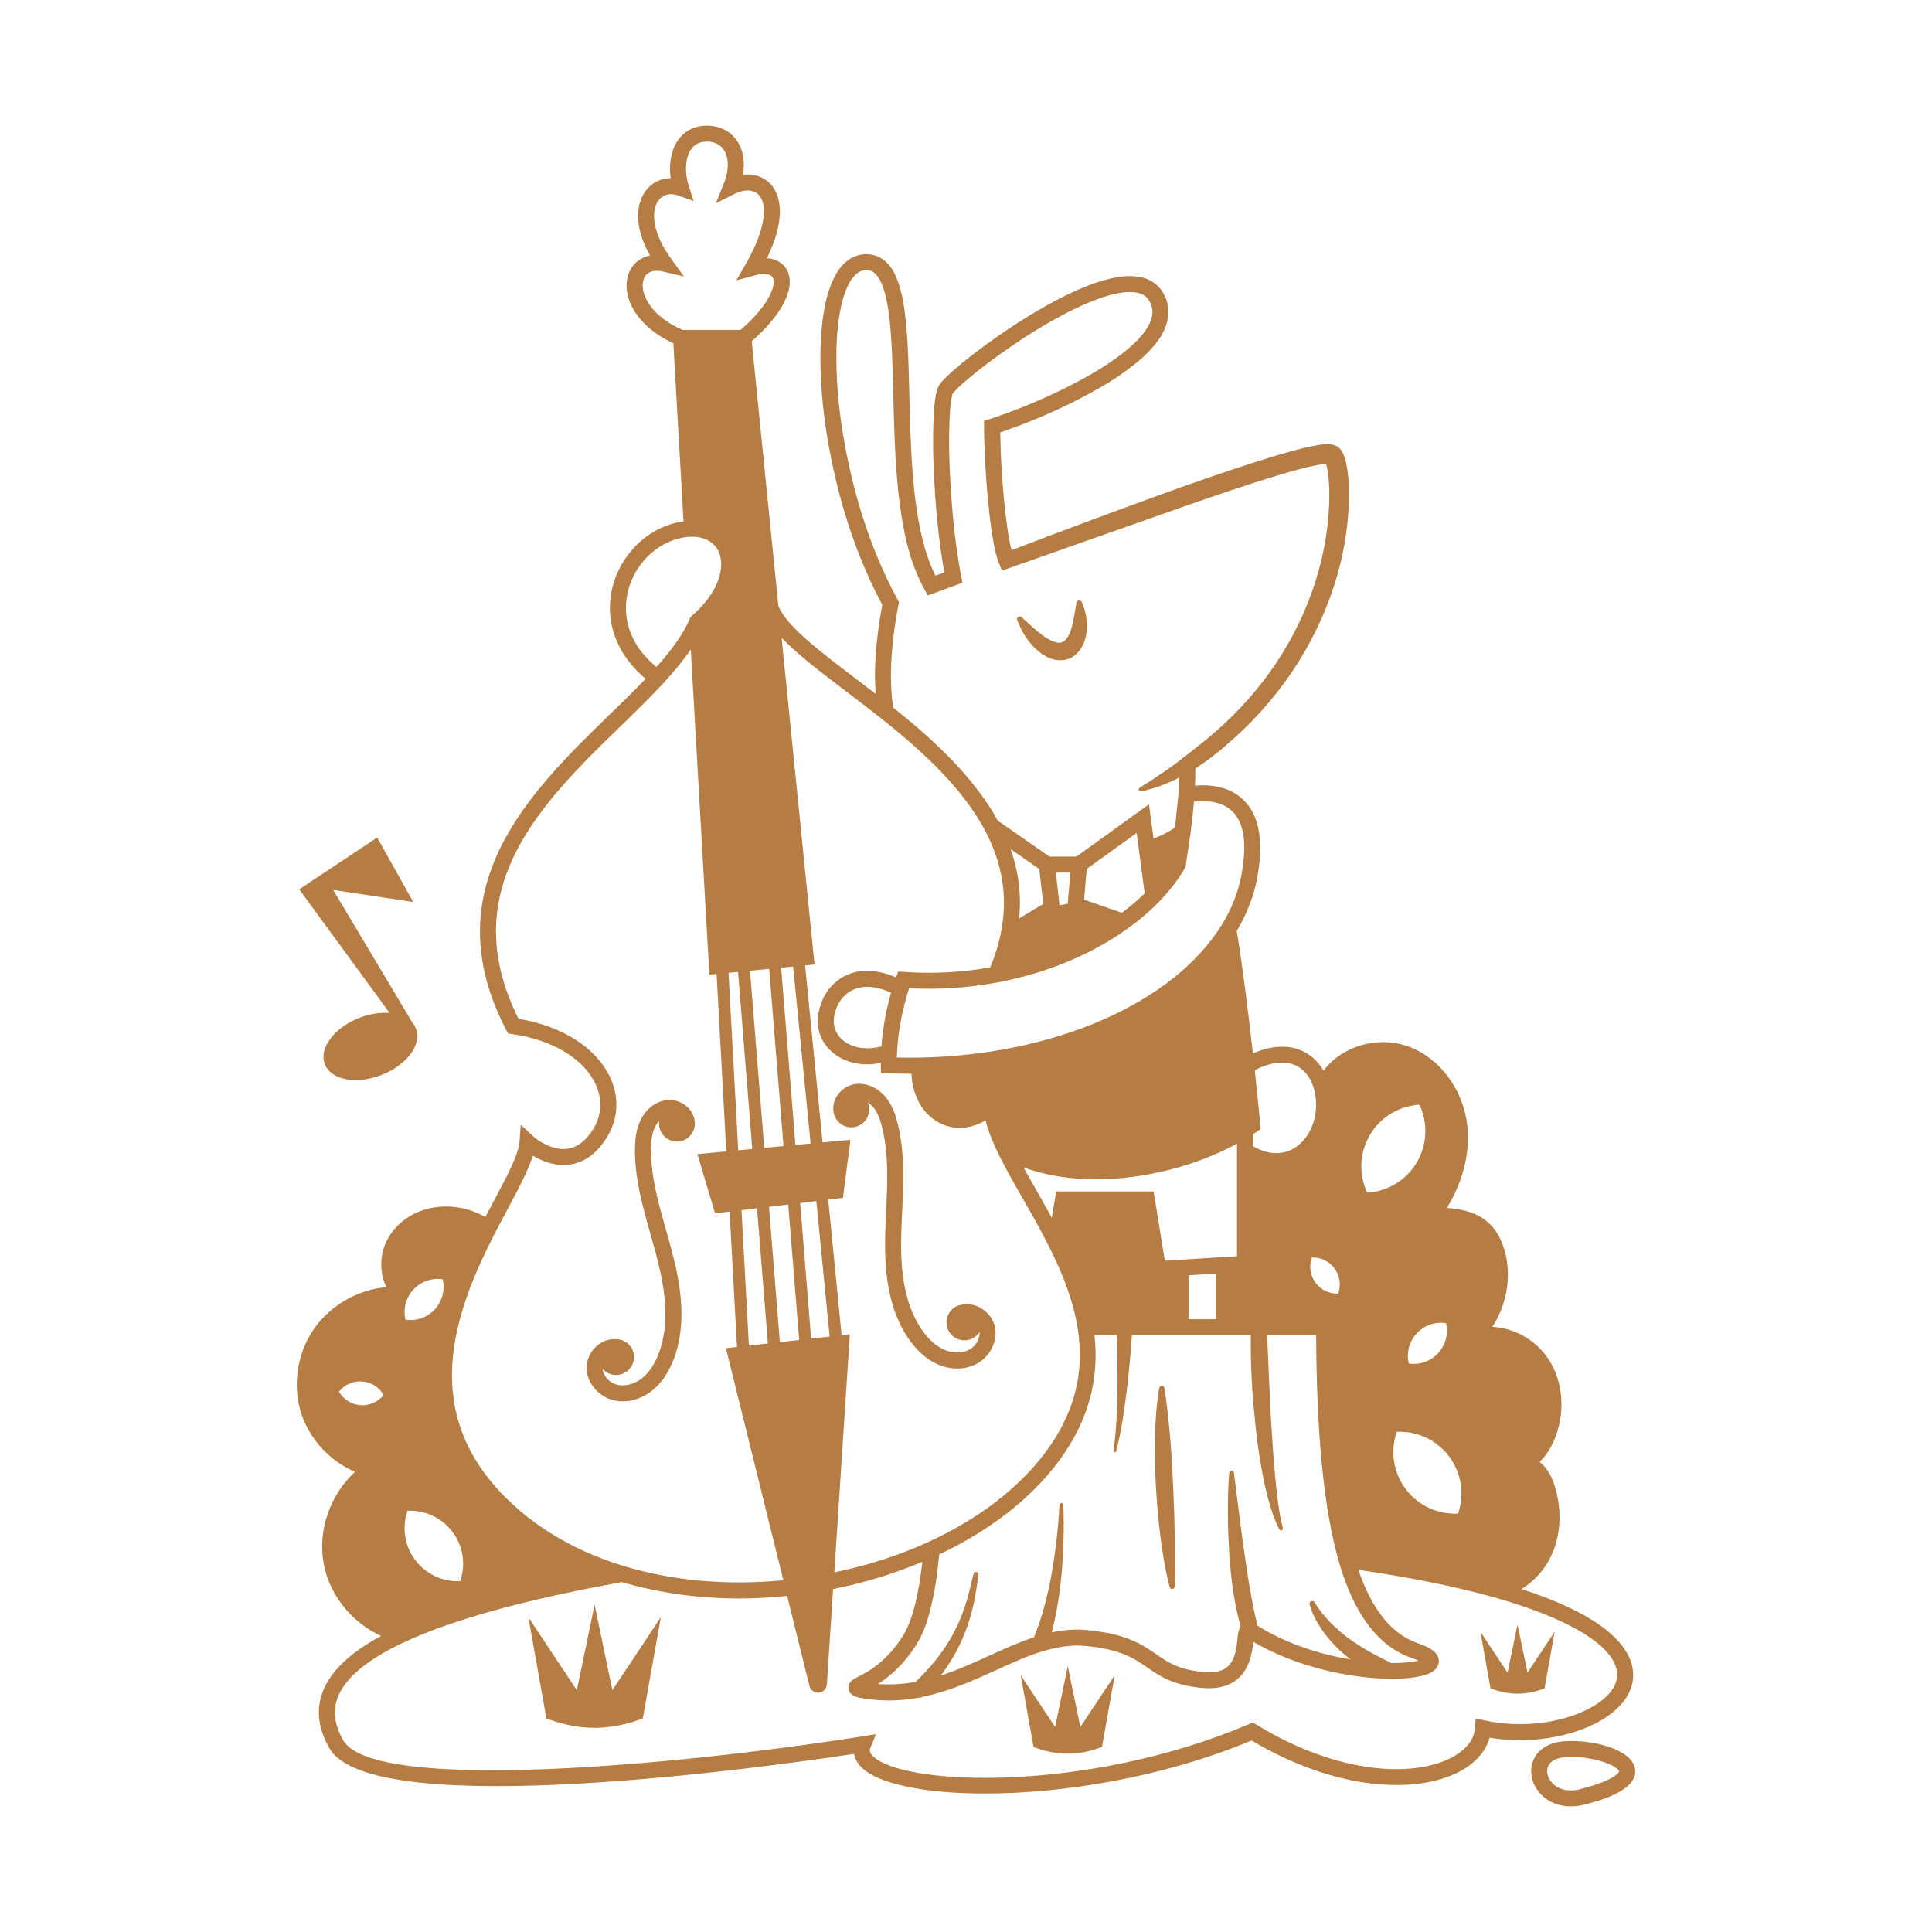 <?xml version="1.0" encoding="utf-8"?>
<!-- Generator: Adobe Illustrator 23.0.3, SVG Export Plug-In . SVG Version: 6.00 Build 0)  -->
<svg version="1.1" id="Layer_1" xmlns="http://www.w3.org/2000/svg" xmlns:xlink="http://www.w3.org/1999/xlink" x="0px" y="0px"
	 viewBox="0 0 595.28 595.28" style="enable-background:new 0 0 595.28 595.28;" xml:space="preserve">
<style type="text/css">
	.st0{fill:#6C4D74;}
	.st1{fill:#E07A4A;}
	.st2{fill:#D55D92;}
	.st3{fill:#CB5371;}
	.st4{fill:#96964F;}
	.st5{fill:#D9AC3D;}
	.st6{fill:#D04944;}
	.st7{fill:#B57C43;}
	.st8{fill:#459642;}
	.st9{fill:#603A17;}
</style>
<path class="st7" d="M318.13,198.93c-2.2-2.33-3.59-5.08-4.72-7.87c-0.17-0.42,0.03-0.9,0.46-1.07c0.29-0.12,0.62-0.05,0.84,0.14
	l0.05,0.04c2.23,1.92,4.2,3.97,6.36,5.49c2.03,1.57,4.49,2.69,5.77,2.31c1.14-0.07,2.44-1.74,3.16-4.16
	c0.75-2.38,1.09-5.12,1.62-8.04l0.01-0.04c0.09-0.47,0.54-0.78,1.01-0.7c0.29,0.05,0.53,0.25,0.64,0.51
	c1.24,2.82,1.83,5.95,1.43,9.27c-0.1,0.83-0.23,1.67-0.57,2.52c-0.23,0.84-0.67,1.69-1.17,2.53c-1.05,1.59-2.94,3.29-5.26,3.5
	c-2.22,0.29-4.26-0.35-5.74-1.27C320.42,201.22,319.22,200.08,318.13,198.93z M188.66,431.34c1.04,0.29,2.12,0.43,3.22,0.43
	c3.04,0,6.17-1.08,8.82-3.12c2.85-2.18,5.12-5.41,6.77-9.58c4.47-11.39,2.07-24.05-0.52-33.79c-0.56-2.12-1.16-4.24-1.76-6.35
	c-2.32-8.19-4.72-16.66-4.61-25.07c0.03-2.03,0.21-4.64,1.31-6.77c0.34-0.66,0.78-1.21,1.25-1.69c-0.07,0.46-0.1,0.92-0.05,1.4
	c0.16,1.47,0.88,2.78,2.03,3.71c0.99,0.8,2.2,1.22,3.45,1.22c0.2,0,0.41-0.01,0.61-0.03c2.97-0.33,5.12-2.97,4.89-5.92
	c0-0.02,0.01-0.04,0.01-0.06c0-0.02-0.01-0.03-0.01-0.05c0-0.02,0-0.04,0-0.06v0c-0.01-0.08-0.04-0.15-0.05-0.23
	c-0.2-1.69-1.03-3.27-2.42-4.47c-1.64-1.42-3.79-2.13-5.88-1.98c-3.34,0.25-6.49,2.52-8.23,5.93c-1.56,3.03-1.81,6.37-1.85,8.95
	c-0.13,9.13,2.37,17.95,4.79,26.48c0.59,2.09,1.19,4.18,1.74,6.27c2.39,9.02,4.64,20.67,0.69,30.73c-1.31,3.33-3.06,5.84-5.18,7.47
	c-2.35,1.8-5.31,2.51-7.72,1.85c-2.31-0.65-4.1-2.72-4.28-4.84c0.92,1.05,2.24,1.76,3.74,1.87c0.14,0.01,0.27,0.01,0.41,0.01
	c2.86,0,5.29-2.22,5.5-5.12v0c0.11-1.47-0.37-2.89-1.33-4.01c-0.91-1.05-2.16-1.7-3.54-1.85c-0.02,0-0.03-0.02-0.05-0.02
	c-0.03,0-0.05,0-0.08,0c-0.04,0-0.07-0.02-0.11-0.02c-0.08,0-0.15,0.01-0.23,0.01c-2.1-0.19-4.29,0.5-6.03,1.99
	c-2,1.7-3.21,4.2-3.24,6.68C180.66,425.72,184.06,430.05,188.66,431.34z M458.97,535.41c-1.18,4.27-4.47,7.96-9.5,10.57
	c-12.75,6.62-37.33,6.11-63.82-9.71c-27.61,11.51-58.4,16.34-82.16,16.34c-18.64,0-32.95-2.97-38.01-8.02
	c-1.28-1.27-2.05-2.7-2.3-4.2c-25.43,3.86-148.49,21.25-161.67-1.7c-3.26-5.67-4.07-11.21-2.42-16.44
	c2.13-6.7,8.16-12.68,18.33-18.19c-8.94-4.06-15.87-12.52-17.68-22.23c-1.91-10.31,1.99-21.33,9.65-28.31
	c-7.55-3.27-13.75-9.79-16.42-17.58c-3.19-9.29-1.28-20.27,4.87-27.97c5.24-6.54,13.19-10.71,21.23-11.37
	c-2.11-4.33-2.18-9.73,0.11-14.32c2.8-5.68,8.79-9.67,15.63-10.39c5.22-0.54,10.16,0.51,14.72,3.1c0.81-1.53,1.62-3.09,2.4-4.53
	c4.22-7.9,7.86-14.73,8.15-18.77l0.36-5.11l3.77,3.47c1.75,1.61,6.23,4.51,10.65,3.9c3.04-0.42,5.71-2.47,7.94-6.09
	c2.63-4.27,2.88-9.18,0.7-13.83c-3.71-7.9-13.32-13.66-25.7-15.41l-1.26-0.18l-0.59-1.13c-22.8-43.93,7.53-73.44,31.9-97.14
	c3.92-3.82,7.66-7.45,11.07-11.02c-8.44-7.07-12.3-16.53-10.61-26.32c1.72-10.03,9.23-18.64,18.68-21.42
	c1.23-0.36,2.43-0.59,3.61-0.75l-3.13-54.88c-11.82-5.5-15.98-14.65-13.89-21.11c1.03-3.19,3.51-5.29,6.7-5.94
	c-5.14-9.04-4.22-16.12-1.31-19.98c1.88-2.5,4.63-3.84,7.66-3.86c-0.61-4.38,0.16-8.61,2.2-11.6c1.88-2.75,4.69-4.32,8.13-4.54
	c4.12-0.26,7.75,1.33,9.95,4.38c2.05,2.84,2.73,6.6,2.01,10.71c3.3-0.4,6.32,0.56,8.46,2.82c2.09,2.21,5.84,8.67-1.06,22.87
	c2.84,0.22,5.02,1.5,6.18,3.73c2.77,5.31-1.42,13.62-10.88,21.88l8.21,81.57c2.56,6.22,12.43,13.72,23.84,22.39
	c2,1.52,4.05,3.09,6.13,4.69c-0.27-3.8-0.25-7.59-0.03-11.33c0.36-5.42,1.04-10.71,2.09-16.08c-8.61-16.14-13.96-33.72-16.96-51.61
	c-1.48-9.11-2.33-18.34-2.08-27.66c0.14-4.66,0.56-9.34,1.6-14.02c0.53-2.34,1.24-4.68,2.31-6.97c1.08-2.26,2.55-4.63,5.09-6.3
	c2.59-1.68,5.98-2.02,8.9-0.67c2.97,1.44,4.51,4.09,5.49,6.38c1.93,4.75,2.46,9.43,2.96,14.05c0.85,9.25,0.88,18.37,1.15,27.45
	c0.25,9.07,0.61,18.11,1.72,27c1.06,8.11,2.68,16.28,6.18,23.34l2.74-1.01c-1.39-7.83-2.25-15.68-2.82-23.56
	c-0.56-8.58-0.89-17.13-0.39-25.85c0.19-2.24,0.26-4.29,1-6.9c0.15-0.39,0.22-0.69,0.55-1.26c0.25-0.39,0.47-0.68,0.68-0.93
	c0.42-0.5,0.83-0.94,1.23-1.34c0.81-0.82,1.63-1.56,2.45-2.29c3.3-2.89,6.71-5.52,10.19-8.07c6.98-5.06,14.22-9.75,21.9-13.79
	c3.85-2,7.82-3.85,12.03-5.29c4.22-1.33,8.69-2.66,13.86-1.65c2.55,0.5,5.27,2.24,6.65,4.67c1.39,2.19,2.05,5.11,1.61,7.75
	c-0.95,5.35-4.33,8.93-7.52,12.01c-6.67,6.03-14.29,10.28-22,14.16c-7.2,3.54-14.56,6.62-22.19,9.21
	c0.08,6.25,0.44,12.56,0.98,18.82c0.3,3.42,0.68,6.83,1.15,10.21c0.24,1.69,0.51,3.36,0.83,4.99c0.16,0.74,0.33,1.53,0.51,2.27
	c17.43-6.65,34.92-13.18,52.51-19.49c9.22-3.24,18.46-6.43,27.87-9.3c4.76-1.4,9.36-2.84,14.64-3.68c0.67-0.1,1.38-0.17,2.2-0.18
	c0.42,0,0.84,0,1.45,0.1c0.25,0.03,0.67,0.14,1.06,0.28c0.49,0.19,1.06,0.56,1.42,0.95c0.66,0.73,0.86,1.2,1.06,1.63
	c0.2,0.44,0.33,0.81,0.45,1.18c0.24,0.74,0.39,1.42,0.54,2.1c0.53,2.68,0.72,5.23,0.8,7.8c0.19,20.36-6.68,40.11-17.93,56.64
	c-5.66,8.26-12.45,15.71-20.05,22.16c-2.93,2.55-6.06,4.96-9.39,7.09c0.03,1.71-0.01,3.54-0.09,5.27
	c3.85-0.35,10.24-0.11,14.88,4.35c5.09,4.9,6.46,13.32,4.08,25.04c-1.06,5.23-3.13,10.4-6.1,15.39c1.56,9.45,3.23,22.13,4.98,37.73
	c5.19-2.3,10.22-2.71,14.44-1.1c3.09,1.18,5.6,3.41,7.33,6.41c5.68-7.62,16.79-10.93,26.36-7.37c9.55,3.55,16.77,13.36,17.95,24.43
	c0.88,8.26-1.39,17.24-6.3,25.22c4.66,0.36,9.36,1.41,12.86,4.63c2.3,2.09,3.98,5.07,5.01,8.85c2.09,7.78,0.53,16.44-3.88,23.17
	c6.62,0.31,13.23,3.91,17.22,9.84c4.75,7.06,5.4,17.06,1.65,25.47c-0.9,2.02-2.28,4.41-4.32,6.29c0.76,0.6,1.46,1.32,2.06,2.11
	c1.66,2.21,2.47,4.72,2.93,6.42c1.94,7.11,1.44,14.36-1.4,20.41c-2.01,4.3-5.28,7.87-9.16,10.25
	c33.15,10.75,35.68,22.94,34.04,29.48C499.84,530.99,478.59,538.71,458.97,535.41z M437.03,511.65c-0.44-0.2-1.01-0.42-1.72-0.66
	c-10.54-3.61-17.97-13.29-22.72-29.61c0-0.01-0.01-0.03-0.01-0.05c0,0,0,0,0,0c-4.62-15.92-6.93-38.81-7.05-69.92h-15.09l0.54,13.06
	c0.3,5.18,0.42,10.37,0.8,15.54c0.36,5.17,0.63,10.35,1.18,15.49c0.47,5.15,1.04,10.29,2.29,15.27l0.01,0.03
	c0.08,0.32-0.11,0.64-0.43,0.71c-0.27,0.07-0.55-0.07-0.67-0.31c-2.42-4.81-3.66-10.02-4.8-15.17c-1-5.18-1.85-10.39-2.41-15.62
	c-0.52-5.23-1.08-10.46-1.29-15.7c-0.23-4.43-0.33-8.86-0.27-13.31h-36.64c-0.37,5.63-0.89,11.2-1.55,16.77
	c-0.8,6.37-1.65,12.76-3.31,19c-0.06,0.23-0.29,0.36-0.52,0.3c-0.21-0.06-0.34-0.28-0.31-0.49c0.97-6.26,1.13-12.65,1.25-19.01
	c0.06-5.53-0.02-11.08-0.24-16.58h-6.84c1.55,14.2-2.17,27.14-11.48,39.44c-8.5,11.21-21.07,20.9-36.36,28.11
	c-1.19,12.67-3.44,21.86-6.72,27.27c-4.09,6.69-8.7,10.46-12.16,12.66c4.05,0.32,7.88,0.01,11.58-0.65
	c4.51-4.28,8.51-9.11,11.48-14.6c1.56-2.86,2.84-5.89,3.85-9.02c1.04-3.13,1.76-6.38,2.53-9.67c0.1-0.42,0.52-0.69,0.95-0.59
	c0.4,0.09,0.66,0.49,0.6,0.89c-0.49,3.3-0.94,6.68-1.75,10.02c-0.78,3.34-1.86,6.63-3.26,9.8c-1.74,3.98-4.01,7.7-6.59,11.2
	c5.15-1.68,10.07-3.9,14.91-6.11c4.66-2.13,9.2-4.18,13.79-5.68c2.49-6.09,4.16-12.66,5.38-19.3c1.25-7.05,2.09-14.23,2.44-21.42
	l0-0.02c0.02-0.34,0.3-0.6,0.64-0.58c0.32,0.02,0.57,0.27,0.58,0.59c0.27,7.28,0.04,14.56-0.61,21.84
	c-0.57,5.82-1.46,11.64-2.99,17.4c3.47-0.74,6.99-1.07,10.64-0.74c12.39,1.11,17.29,4.5,21.6,7.49c3.63,2.51,6.76,4.68,14.37,5.44
	c8.81,0.91,10.04-4.13,10.65-10.27c0.15-1.52,0.34-2.87,0.96-3.85c-0.99-3.36-1.65-6.77-2.21-10.16c-0.62-4.12-1.03-8.24-1.31-12.36
	c-0.22-4.13-0.43-8.24-0.41-12.37c-0.01-4.12,0.08-8.24,0.4-12.36c0.03-0.4,0.38-0.71,0.79-0.67c0.35,0.03,0.63,0.3,0.67,0.64
	l1.55,12.17c0.56,4.05,0.98,8.09,1.62,12.11c0.58,4.02,1.13,8.03,1.87,11.99c0.63,3.68,1.36,7.32,2.22,10.87
	c9.18,5.75,19.62,8.9,28.71,10.39c-1.22-0.92-2.41-1.9-3.52-2.95c-2.03-1.96-3.93-4.06-5.48-6.42c-1.57-2.34-2.89-4.8-3.66-7.6
	c-0.12-0.45,0.14-0.91,0.58-1.03c0.37-0.1,0.76,0.06,0.94,0.38l0.05,0.08c1.28,2.16,2.97,4.21,4.73,6.05
	c1.81,1.83,3.73,3.52,5.76,5.05c2.1,1.45,4.21,2.87,6.45,4.08c2.15,1.24,4.39,2.31,6.62,3.47
	C432.3,512.42,435.22,512.13,437.03,511.65z M411.21,390.86c-1.69-2.32-4.36-3.5-7.02-3.41c-0.9,2.51-0.58,5.41,1.11,7.73
	s4.36,3.5,7.02,3.41C413.22,396.07,412.9,393.17,411.21,390.86z M374.67,392.42l-8.47,0.52v13.53h8.47V392.42z M421.25,367.47
	c6.09-0.35,11.89-3.62,15.25-9.26c3.35-5.63,3.46-12.3,0.87-17.82c-6.09,0.35-11.89,3.62-15.25,9.26
	C418.77,355.29,418.66,361.95,421.25,367.47z M430.36,441.16c-1.99,5.76-1.18,12.38,2.75,17.62c3.93,5.25,10.05,7.88,16.14,7.59
	c1.99-5.76,1.18-12.38-2.75-17.62C442.57,443.51,436.45,440.87,430.36,441.16z M434.06,420.12c3.24,0.49,6.66-0.58,9.04-3.17
	c2.39-2.59,3.18-6.08,2.44-9.27c-3.24-0.49-6.66,0.58-9.04,3.17C434.11,413.44,433.32,416.93,434.06,420.12z M315.34,359.68
	c1.25,2.27,2.59,4.61,3.96,7.02c1.59,2.77,3.19,5.63,4.78,8.54l1.34-8.13h30.02l3.47,21.33l2.34-0.15v0l16.4-1l3.49-0.22v-34.69
	c-12.18,6.65-28.12,10.98-43.41,10.98C329.9,363.36,322.23,362.22,315.34,359.68z M386.62,329.74c1.04,9.78,1.68,16.69,1.68,16.69
	l0.13,1.43l-1.18,0.82c-0.37,0.26-0.78,0.51-1.17,0.77v3.74c4.45,2.54,8.85,2.81,12.52,0.68c4.5-2.61,7.26-8.45,6.88-14.52
	c-0.09-1.55-0.36-3.03-0.8-4.42c-1.07-3.41-3.14-5.79-5.96-6.87C395.39,326.78,391.13,327.39,386.62,329.74z M367.87,247.04
	c-0.2,2.36-0.52,5.53-1.01,9.4c0,0.02-0.02,0.04-0.02,0.06l-0.02,0.18c0,0.01,0,0.01,0,0.02l0,0.04l-1.56,10.49l-0.25,0.42
	c-2.1,3.55-4.78,7-7.95,10.24c-2.8,2.89-6,5.63-9.5,8.13c-0.01,0-0.01,0.01-0.02,0.01c0,0,0,0-0.01,0
	c-11.17,8.06-25.09,13.83-40.23,16.67c-0.1,0.02-0.21,0.03-0.31,0.05c-0.06,0-0.11,0.04-0.17,0.04c-0.01,0-0.02-0.01-0.03-0.01
	c-8.74,1.61-17.7,2.19-26.67,1.71c-0.08,0.25-0.18,0.53-0.27,0.83c-1.38,4.42-3.11,11.34-3.46,19.06c-0.03,0.48-0.04,0.97-0.06,1.46
	c2.24,0.05,4.53,0.06,6.92,0.02c41.67-0.76,78.23-16.78,93.14-40.8c2.94-4.75,4.94-9.67,5.94-14.62c2.02-9.96,1.13-16.86-2.67-20.51
	C376.09,246.51,370.63,246.67,367.87,247.04z M274.55,305.87c-4.63-2.1-8.75-2.38-11.98-0.77c-2.97,1.48-5.01,4.5-5.58,8.29
	c-0.42,2.8,0.57,5.35,2.78,7.18c2.88,2.37,7.3,3.02,11.81,1.84C272.04,315.97,273.33,310.16,274.55,305.87z M334.02,277.2
	l11.65,4.05c2.54-1.89,4.89-3.9,7.02-6.01l-2.47-18.59l-15.38,11.09l-0.13,1.43L334.02,277.2z M329.8,268.86h-4.48l1.13,10.05
	l2.52-0.45l0.69-7.96L329.8,268.86z M311.38,261.61c2.48,7.02,3.34,14.1,2.63,21.37l7.42-4.47l-1.2-10.73L311.38,261.61z
	 M259.76,133.96c2.96,17.68,8.31,35.13,16.82,50.82l0.43,0.8l-0.19,0.91c-1.07,5.28-1.79,10.81-2.14,16.25
	c-0.31,5.15-0.23,10.32,0.53,15.28c11.09,8.84,24.46,20.66,32.22,34.84l15.89,11.06h8.36l22.34-16.1l1.4,10.54
	c2.94-1.04,5.41-2.54,6.63-3.36l1.09-10.8c0.11-1.67,0.19-3.23,0.22-4.62c-3.72,1.91-7.64,3.41-11.78,4.24
	c-0.33,0.07-0.65-0.15-0.71-0.48c-0.05-0.26,0.07-0.51,0.27-0.64l0.02-0.01c4.15-2.57,8.12-5.23,11.94-8.06
	c0.26-0.21,0.54-0.42,0.8-0.63c0.24-0.3,0.53-0.54,0.89-0.7c3.17-2.5,6.42-4.96,9.46-7.62c7.21-6.24,13.6-13.4,18.88-21.28
	c10.53-15.71,16.72-34.64,16.44-53.37c-0.06-2.31-0.24-4.63-0.66-6.74c-0.1-0.49-0.22-0.96-0.34-1.37
	c-0.34,0.02-0.68,0.03-1.08,0.09c-4.37,0.67-9.13,2.09-13.72,3.44c-9.25,2.8-18.46,5.95-27.65,9.14l-55.15,19.43l-2.26,0.8
	l-0.81-2.05l0,0c-0.92-2.1-1.18-3.76-1.59-5.57c-0.34-1.77-0.63-3.52-0.87-5.26c-0.49-3.49-0.87-6.98-1.18-10.46
	c-0.6-6.98-1.03-13.93-1.06-20.99l-0.01-1.79l1.72-0.56c7.92-2.59,15.75-5.85,23.26-9.55c7.46-3.75,14.86-7.94,20.84-13.36
	c2.9-2.68,5.51-5.92,6-9.11c0.24-1.57-0.08-3.06-0.95-4.48c-0.77-1.29-1.91-2.04-3.52-2.42c-3.27-0.71-7.39,0.25-11.18,1.51
	c-3.85,1.31-7.63,3.06-11.33,4.99c-7.39,3.88-14.48,8.47-21.28,13.4c-3.39,2.48-6.73,5.06-9.83,7.78c-0.77,0.68-1.53,1.37-2.21,2.07
	c-0.69,0.7-1.36,1.44-1.27,1.57c-0.44,1.49-0.63,3.72-0.77,5.72c-0.48,8.29-0.17,16.79,0.39,25.19c0.6,8.41,1.52,16.82,3.09,25.03
	l0.39,2.06l-1.96,0.72l-6.71,2.48l-1.98,0.73l-1.01-1.82c-4.75-8.52-6.52-17.88-7.74-27.02c-1.14-9.18-1.5-18.36-1.76-27.48
	c-0.27-9.11-0.31-18.22-1.13-27.11c-0.45-4.39-1.05-8.88-2.59-12.59c-0.76-1.84-1.85-3.32-3.06-3.86c-1.22-0.56-2.93-0.47-4.14,0.36
	c-2.68,1.77-4.32,6.13-5.25,10.22c-0.94,4.21-1.35,8.64-1.48,13.07C257.51,116.13,258.32,125.11,259.76,133.96z M240.82,196.49
	l10.15,100.69l-2.9,0.28l5.38,54.54l8.58-0.81l-2.3,17.88l-4.54,0.55l4.12,41.78l2.54-0.29l-4.78,73.37
	c10.2-2.11,19.95-5.23,29-9.39c15.15-6.93,27.52-16.35,35.77-27.24c9.06-11.96,12.41-24.54,10.24-38.45
	c-0.01-0.03-0.03-0.06-0.03-0.09c-1.22-7.73-4.06-15.8-8.91-25.38c-2.58-5.14-5.38-10.04-8.1-14.79c-2.74-4.8-5.34-9.33-7.42-13.62
	c-1.92-3.95-3.22-7.32-3.96-10.33c-4.5,2.67-9.44,3.07-13.8,0.99c-5.42-2.59-8.73-8.35-9.03-15.36c-0.16,0-0.33,0-0.49,0
	c-2.24,0-4.41-0.04-6.56-0.11l-2.35-0.08l-0.04-2.35c0-0.27,0.01-0.53,0.01-0.8c-1.41,0.28-2.81,0.46-4.17,0.46
	c-4.02,0-7.73-1.21-10.6-3.58c-3.55-2.93-5.2-7.2-4.52-11.72c0.82-5.4,3.83-9.76,8.26-11.97c3.21-1.6,8.44-2.65,15.7,0.48
	c0.02-0.04,0.04-0.11,0.04-0.11l0.65-1.71l1.83,0.13c8.91,0.64,17.82,0.14,26.51-1.4c1.52-3.65,2.65-7.27,3.32-10.79
	c2.15-10.86,0.51-21.18-5-31.54c-7.45-13.96-21.04-25.76-32.04-34.48c-3.63-2.87-7.23-5.61-10.69-8.24
	C252.58,206.86,245.58,201.52,240.82,196.49z M231.09,299.1l4.39,54.58l5.93-0.56l-4.41-54.6L231.09,299.1z M236.94,371.85
	l3.35,41.69l5.95-0.67l-3.37-41.75L236.94,371.85z M255.63,411.82l-4.11-41.75l-4.97,0.61l3.37,41.78L255.63,411.82z M249.76,352.34
	l-5.38-54.53l-3.7,0.36l4.41,54.61L249.76,352.34z M224.47,299.74l2.99,54.7l4.33-0.41l-4.38-54.57L224.47,299.74z M228.47,372.88
	l2.28,41.73l5.85-0.66l-3.35-41.66L228.47,372.88z M210.34,101.68h17.8c9.24-7.96,11.05-14.1,9.99-16.14
	c-0.62-1.18-2.72-1.45-5.51-0.7l-5.73,1.54l2.95-5.15c6.66-11.65,6.41-18.58,3.95-21.19c-1.59-1.68-4.43-1.81-7.4-0.33l-5.82,2.9
	l2.43-6.03c1.69-4.2,1.66-8.15-0.1-10.58c-1.23-1.7-3.17-2.5-5.64-2.35c-1.92,0.12-3.35,0.91-4.37,2.4
	c-1.74,2.54-2.02,7.01-0.71,11.12l1.53,4.78L209,60.24c-2.48-0.9-4.71-0.37-6.1,1.48c-2.16,2.87-2.42,9.33,3.95,18.11l3.89,5.36
	l-6.45-1.51c-3.07-0.72-5.27,0.19-6.02,2.51C197.05,89.95,200.01,97.19,210.34,101.68z M202.27,205.52
	c5.14-5.78,8.43-10.56,10.29-14.9l0.22-0.52l0.42-0.37c8.72-7.64,10-15.14,8.45-19.24c-1.23-3.26-4.3-5.12-8.41-5.12h-0.05
	c-1.49,0-3.11,0.25-4.81,0.76c-7.69,2.27-13.8,9.31-15.21,17.53C192.34,188.48,192.51,197.51,202.27,205.52z M156.28,372.78
	c-1.16,2.18-2.38,4.47-3.61,6.84c-13.41,25.94-23.43,56.04,3.89,82.55c9.55,9.24,21.6,16.11,35.83,20.42c0.01,0,0.03,0,0.04,0
	c14.94,4.51,31.81,5.96,48.94,4.31l-17.7-71.5l3.41-0.38l-2.28-41.7l-4.47,0.54l-5.45-18.25l8.9-0.84l-2.99-54.68l-2.22,0.21
	l-5.73-100.2c-2.16,3.17-4.92,6.56-8.46,10.41c-3.98,4.3-8.4,8.61-13.09,13.17c-24.19,23.52-51.57,50.16-31.53,90.23
	c13.42,2.2,23.91,8.88,28.2,18c2.91,6.2,2.57,12.77-0.96,18.51c-3.04,4.94-6.89,7.76-11.46,8.39c-4.57,0.61-8.66-1.1-11.36-2.73
	C162.77,360.62,159.8,366.17,156.28,372.78z M104.44,428.79c1.33,2.31,3.74,3.95,6.6,4.16c2.86,0.21,5.49-1.05,7.15-3.14
	c-1.33-2.31-3.74-3.95-6.6-4.16C108.73,425.44,106.1,426.7,104.44,428.79z M124.93,406.61c3.24,0.49,6.66-0.58,9.04-3.17
	c2.39-2.59,3.18-6.08,2.44-9.27c-3.24-0.49-6.66,0.58-9.04,3.17C124.98,399.93,124.18,403.42,124.93,406.61z M139.44,472.02
	c-3.38-4.51-8.64-6.78-13.88-6.53c-1.71,4.96-1.02,10.64,2.36,15.16c3.38,4.51,8.64,6.78,13.88,6.53
	C143.51,482.22,142.82,476.54,139.44,472.02z M460.75,492.27c-11.71-3.32-25.91-6.2-42.21-8.58c4.23,12.39,10.25,19.84,18.37,22.63
	c2.82,0.97,6.1,2.42,6.4,5.13c0.08,0.68,0.03,2.4-2.04,3.68c-6.68,4.15-34.51,2.83-55.1-9.26c-0.49,4.73-2.08,15.55-16,14.19
	c-8.88-0.88-12.85-3.63-16.69-6.29c-4.01-2.77-8.15-5.64-19.24-6.64c-4.25-0.37-8.44,0.32-12.64,1.57
	c-0.31,0.17-0.66,0.27-1.02,0.29c-4.52,1.44-9.05,3.5-13.72,5.63c-6.9,3.15-14.34,6.51-22.6,8.2c-0.37,0.19-0.77,0.27-1.18,0.26
	c-2.96,0.54-6.03,0.86-9.21,0.86c-3.04,0-6.2-0.29-9.47-0.94l-0.3-0.08c-0.7-0.23-2.55-0.85-2.7-2.76
	c-0.14-1.92,1.48-2.75,3.04-3.54c2.85-1.45,8.79-4.46,13.99-12.97c2.63-4.32,4.6-12.04,5.76-22.43c-8.68,3.66-17.89,6.49-27.5,8.39
	l-1.91,29.36c-0.09,1.34-1.11,2.41-2.43,2.55c-0.1,0.01-0.2,0.01-0.29,0.01c-1.22,0-2.31-0.81-2.64-2.01l-6.88-27.79
	c-4.92,0.5-9.82,0.79-14.67,0.79c-12.68,0-24.98-1.72-36.27-5.05c-29.31,5.3-51.63,11.43-66.37,18.2c-0.2,0.13-0.4,0.23-0.63,0.29
	c-11.81,5.51-18.82,11.5-20.81,17.79c-1.24,3.91-0.59,8,1.99,12.49c9.23,16.07,100.62,8.08,159.79-1.21l4.37-0.69l-1.72,4.08
	c-0.35,0.82-0.36,1.59,0.72,2.67c9.26,9.22,65.87,11.43,115.93-9.86l1.17-0.5l1.08,0.66c25.26,15.47,48.37,16.26,60.06,10.2
	c4.48-2.33,7.08-5.61,7.31-9.25l0.18-2.86l2.8,0.61c18.81,4.12,38.34-3.43,40.56-12.27C500.26,509.08,486.31,499.53,460.75,492.27z
	 M488.16,556.03L488.16,556.03c-1.42,0.36-2.81,0.54-4.15,0.54c-3.84,0-7.28-1.44-9.62-4.15c-2.55-2.94-3.3-6.79-1.96-10.04
	c1.4-3.39,4.85-5.53,9.46-5.86c8.46-0.64,20.87,2.3,21.88,8.48C504.87,551.77,492.29,554.98,488.16,556.03z M498.9,545.78
	c0-0.05-0.11-0.33-0.59-0.75c-2.12-1.88-8.12-3.68-14.04-3.68c-0.68,0-1.35,0.02-2.02,0.07c-2.73,0.2-4.6,1.21-5.27,2.83
	c-0.62,1.5-0.18,3.43,1.13,4.94c1.94,2.25,5.16,3,8.84,2.06C498.15,548.39,498.9,545.81,498.9,545.78z M183.21,494.39l-5.48,26.4
	L162.8,498.3l5.55,31.15c9.9,3.89,19.81,3.89,29.71,0l5.55-31.15l-14.93,22.49L183.21,494.39z M328.99,513.38l-3.89,18.74
	l-10.6-15.97l3.94,22.11c7.03,2.76,14.06,2.76,21.09,0l3.94-22.11l-10.6,15.97L328.99,513.38z M467.57,500.57l-3.07,14.79
	l-8.36-12.6l3.11,17.45c5.55,2.18,11.1,2.18,16.65,0l3.11-17.45l-8.36,12.6L467.57,500.57z M110.7,313.62
	c-7.76,3.03-12.51,9.42-10.62,14.28c1.9,4.86,9.72,6.35,17.48,3.32c7.76-3.03,12.51-9.42,10.62-14.28
	c-0.24-0.63-0.59-1.19-1.02-1.71l-24.5-41.02l24.66,3.71l-11.1-19.85L92.2,274.02l27.86,38.1
	C117.22,311.89,113.96,312.35,110.7,313.62z M358.78,427.67c-0.05-0.33-0.31-0.61-0.66-0.67c-0.44-0.08-0.85,0.22-0.93,0.65
	c-0.9,5.13-1.22,10.28-1.34,15.42c-0.1,5.14,0.01,10.27,0.33,15.39c0.31,5.12,0.74,10.23,1.41,15.33
	c0.67,5.09,1.45,10.19,2.82,15.22c0.09,0.33,0.38,0.57,0.74,0.58c0.43,0.01,0.79-0.34,0.8-0.77l0-0.02c0.2-10.23,0-20.44-0.47-30.62
	C361.04,448,360.31,437.86,358.78,427.67z M256.8,342.42c0,0.03,0.01,0.05,0.02,0.08c0,0.02,0,0.05,0,0.07
	c0,0.02,0.02,0.03,0.02,0.05c0.4,2.72,2.73,4.72,5.44,4.72c0.2,0,0.4-0.01,0.6-0.03c1.47-0.16,2.78-0.88,3.71-2.03
	c0.92-1.15,1.34-2.59,1.19-4.06c-0.06-0.52-0.21-1.01-0.4-1.48c0.59,0.36,1.16,0.8,1.64,1.36c1.55,1.84,2.31,4.34,2.79,6.32
	c2.03,8.2,1.62,17.03,1.23,25.57c-0.1,2.16-0.2,4.32-0.26,6.47c-0.32,10.07,0.21,22.92,7.17,33.02c2.51,3.66,5.45,6.28,8.76,7.8
	c2.03,0.92,4.17,1.38,6.24,1.38c2.17,0,4.27-0.5,6.09-1.51c4.18-2.27,6.52-7.25,5.44-11.59c-0.61-2.42-2.37-4.57-4.71-5.77
	c-1.78-0.92-3.73-1.15-5.53-0.77c-0.35,0.06-0.7,0.15-1.04,0.28c-0.05,0.02-0.1,0.02-0.14,0.04c-0.01,0-0.01,0.01-0.01,0.01
	c-0.01,0-0.02,0.01-0.03,0.01c-2.81,1.17-4.14,4.41-2.98,7.22c0.88,2.12,2.94,3.4,5.11,3.4c0.7,0,1.42-0.13,2.11-0.42
	c1.09-0.45,1.95-1.23,2.54-2.16c0.18,2.04-1.09,4.33-3.11,5.43c-2.19,1.21-5.23,1.19-7.93-0.03c-2.48-1.14-4.74-3.19-6.75-6.11
	c-6.14-8.93-6.59-20.76-6.3-30.08c0.06-2.13,0.16-4.26,0.26-6.4c0.41-8.89,0.84-18.09-1.37-26.98c-0.62-2.5-1.6-5.7-3.82-8.32
	c-2.47-2.9-6.06-4.39-9.38-3.88c-2.05,0.32-4.03,1.55-5.29,3.29c-1.07,1.49-1.52,3.21-1.32,4.89
	C256.8,342.29,256.79,342.35,256.8,342.42z"/>
</svg>
